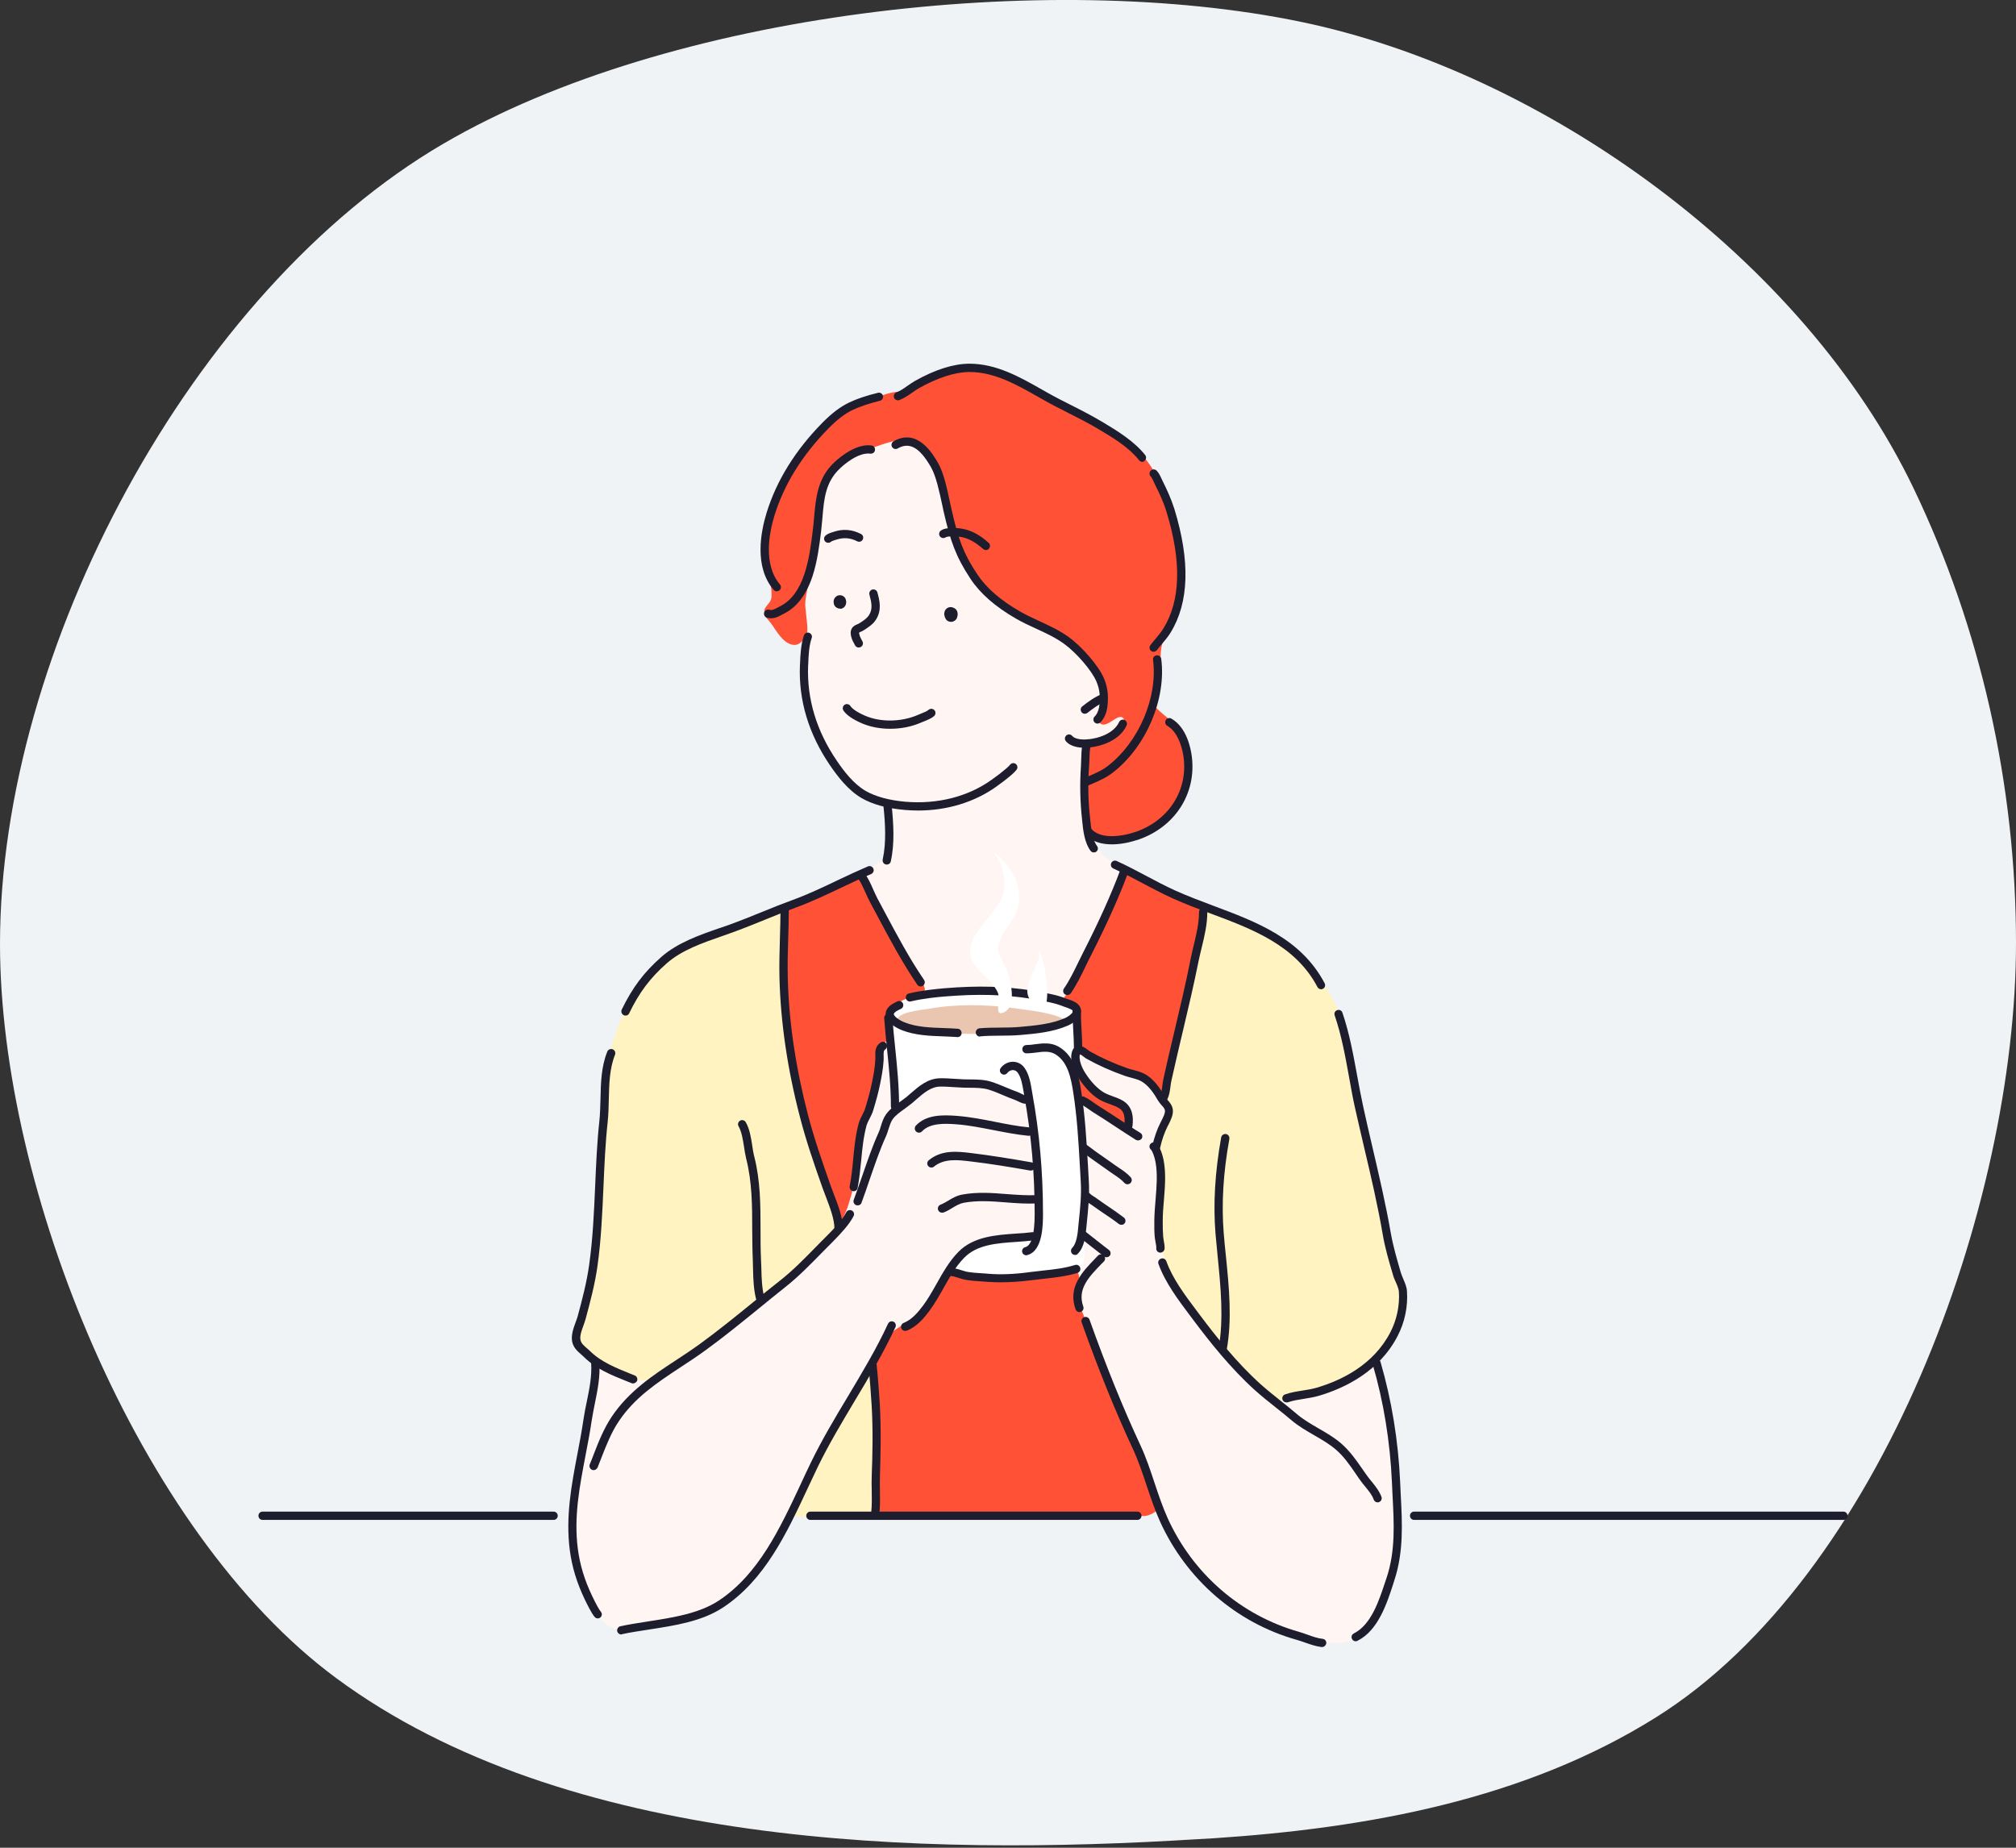<svg width="576" height="528" viewBox="0 0 576 528" fill="none" xmlns="http://www.w3.org/2000/svg">
<rect x="0" y="0" width="576" height="528" fill="#333333" stroke="none"/>
<g clip-path="url(#clip0)">
<path d="M342.241 525.552C263.222 530.468 161.668 528.027 96.011 479.493C39.328 437.624 0 339.436 0 269.721C0 185.851 54.736 83.109 126.662 41.076C191.263 3.298 299.515 -8.678 371.506 6.202C441.156 20.587 515.292 73.97 546.735 139.528C565.904 179.483 576 224.388 576 269.457C576 344.55 537.53 450.294 473.291 490.645C435.646 514.301 390.577 522.385 346.893 525.288C345.343 525.354 343.792 525.453 342.241 525.552Z" fill="#F0F3F5"/>
<path fill-rule="evenodd" clip-rule="evenodd" d="M249.827 126.332C241.545 126.2 237.322 133.03 234.683 139.694C232.901 144.215 232.241 149.757 231.614 154.541C230.261 164.835 229.272 175.096 229.272 185.456C229.239 198.06 230.987 209.311 238.609 219.374C240.588 222.013 245.174 225.675 247.946 227.49C249.134 228.282 251.476 228.48 252.334 229.569C253.324 230.789 253.786 232.802 254.149 234.32C255.006 237.982 255.138 242.172 252.664 245.175C250.585 247.649 246.593 247.88 245.834 251.41C245.009 255.304 246.428 260.121 247.616 263.717C249.695 269.821 252.4 275.858 255.996 281.236C264.047 293.18 278.234 300.867 292.619 300.472C300.439 300.241 307.103 293.642 311.887 288.066C315.022 284.437 317.76 280.61 320.367 276.617C324.425 270.349 328.978 261.638 327.13 253.72C325.843 248.243 317.925 247.649 314.659 243.756C310.106 238.345 310.139 229.371 310.139 222.574C310.139 220.495 310.37 217.262 311.788 215.579C314.164 212.742 318.849 213.072 321.488 210.168C323.93 207.463 324.953 203.372 324.953 199.841C324.986 191.131 320.762 184.005 316.077 176.944C312.976 172.259 310.172 167.112 306.74 162.691C302.847 157.61 298.624 152.793 294.863 147.58C288.561 138.903 282.82 129.136 272.328 125.012C264.707 121.944 257.349 126.464 249.827 126.332Z" fill="#FFF5F3"/>
<path fill-rule="evenodd" clip-rule="evenodd" d="M229.931 182.553C231.185 181.431 230.525 177.868 230.393 176.284C230.228 174.173 229.898 173.117 230.195 171.038C230.921 166.023 232.406 161.173 233 156.092C234.023 147.25 234.188 137.352 241.413 130.885C243.558 128.972 245.999 129.038 248.474 128.213C250.552 127.52 252.598 126.761 254.743 126.2C257.877 125.408 262.298 126.233 264.113 128.774C265.135 130.225 266.059 131.05 267.115 133.195C268.138 135.372 270.348 143.852 271.173 148.471C271.536 150.45 271.998 152.562 272.625 154.475C273.582 157.379 275.1 161.503 277.013 163.945C281.632 169.883 284.239 171.764 290.441 175.888C293.576 178 297.601 179.353 300.999 180.804C305.058 182.553 309.248 186.776 311.953 190.141C314.032 192.748 316.242 197.895 315.583 201.293C315.385 202.349 313.273 205.648 314.263 206.638C315.616 208.024 317.991 205.615 319.344 205.054C319.971 204.791 320.927 204.758 321.092 205.582C321.191 206.11 320.762 207.991 320.4 208.354C319.014 209.74 315.154 211.521 313.636 211.917C312.085 212.313 311.029 212.247 310.568 212.709C309.809 213.468 309.974 217.988 309.974 219.077C309.974 223.729 310.106 226.104 310.106 230.657C310.106 232.637 310.04 236.827 311.458 238.444C313.57 240.852 315.945 240.423 318.816 240.258C326.668 239.764 335.61 234.518 338.645 226.929C340.262 222.904 340.724 214.524 338.183 210.564C336.929 208.618 336.302 207.364 334.488 205.879C333.498 205.054 331.089 203.174 330.265 202.118C328.747 200.171 330.727 199.083 331.32 193.738C331.914 188.36 331.056 186.314 332.607 182.223C333.663 179.419 335.412 177.967 336.302 175.129C339.107 166.287 337.358 153.618 334.653 144.973C334.026 142.994 333.003 141.014 332.046 139.167C330.529 136.263 329.704 134.25 327.658 131.644C322.676 125.243 310.568 119.436 303.672 115.675C296.578 111.815 289.782 107.328 284.074 105.876C279.455 104.688 272.658 104.655 268.105 106.602C264.905 107.955 262.463 110.033 259.23 111.353C256.755 112.343 256.326 111.452 252.004 113.003C247.682 114.553 243.822 115.246 240.456 117.424C226.401 126.629 216.14 148.867 218.714 161.866C219.374 165.132 220.759 167.376 220.396 170.774C220.198 172.589 218.12 173.282 218.384 175.03C218.615 176.482 219.44 177.01 220.264 178.099C221.815 180.177 223.564 183.675 226.401 184.236C228.084 184.566 228.843 183.51 229.931 182.553Z" fill="#FF5136"/>
<path fill-rule="evenodd" clip-rule="evenodd" d="M246.758 250.025C246.296 248.936 239.698 252.334 236.728 253.654C233.429 255.139 230.096 256.392 226.896 258.009C226.401 258.24 224.554 258.636 224.356 259.164C223.498 261.176 223.762 264.113 223.729 266.191C223.663 269.128 223.333 272.064 223.333 275.001C223.333 291.233 227.028 311.095 231.383 325.349C234.056 334.158 235.243 336.632 238.015 343.627C238.642 345.211 239.137 346.959 239.533 348.609C239.632 349.038 239.632 349.896 240.291 349.896C241.941 349.896 244.383 347.124 244.647 345.541C245.24 341.878 244.713 338.282 245.042 334.554C245.405 330.364 246.164 326.635 247.484 322.676C250.057 314.989 250.651 307.136 252.202 299.284C252.466 297.931 253.786 298.822 254.116 297.634C254.842 295.094 253.753 292.355 254.875 289.848C255.864 287.637 259.758 286.185 261.77 284.998C262.562 284.536 263.915 283.909 264.212 282.952C264.377 282.358 263.75 281.17 263.453 280.642C262.331 278.729 261.143 276.881 259.989 275.034C256.986 270.151 253.225 264.575 250.915 259.296C249.563 256.128 247.22 251.113 246.758 250.025Z" fill="#FF5136"/>
<path fill-rule="evenodd" clip-rule="evenodd" d="M321.026 248.507C319.905 248.474 318.75 254.38 317.628 257.217C316.11 261.044 314.032 264.608 312.349 268.369C311.062 271.305 310.172 274.572 308.588 277.376C307.334 279.587 306.047 281.764 304.86 283.975C304.761 284.173 303.639 285.328 303.87 285.592C304.794 286.746 306.212 286.416 307.07 287.967C308.687 290.837 307.862 294.731 308.126 297.799C308.324 300.208 310.172 300.604 311.953 301.692C315.912 304.068 319.74 305.289 323.897 307.037C325.909 307.895 327.823 309.512 329.308 311.095C329.473 311.26 331.551 313.933 331.881 313.669C333.036 312.745 333.465 309.611 333.729 308.357C334.983 302.715 335.907 297.04 336.995 291.365C338.447 283.876 340.658 276.551 342.142 269.062C342.67 266.29 344.254 262.199 343.231 259.395C342.373 257.019 338.15 256.722 336.137 255.831C331.056 253.621 323.567 248.573 321.026 248.507Z" fill="#FF5136"/>
<path fill-rule="evenodd" clip-rule="evenodd" d="M307.466 304.926C306.212 306.674 307.136 305.52 307.532 308.654C307.664 309.677 307.466 310.964 307.829 311.92C309.149 315.187 313.867 317.034 316.506 318.981C317.694 319.839 319.179 320.598 320.466 321.323C320.73 321.455 321.554 322.247 321.95 322.082C322.511 321.851 322.577 320.697 322.643 320.301C323.039 317.628 321.488 316.077 319.311 314.791C317.298 313.603 315.121 313.339 313.174 311.986C311.722 310.996 310.304 308.489 309.281 307.103C308.819 306.41 307.994 304.2 307.466 304.926Z" fill="#FF5136"/>
<path fill-rule="evenodd" clip-rule="evenodd" d="M315.681 357.847C315.78 357.55 309.941 353.525 309.611 353.426C309.281 353.294 306.806 361.707 306.179 362.829C305.849 363.423 299.284 364.611 294.764 364.809C291.992 364.941 289.353 364.908 286.581 365.04C283.81 365.172 281.632 365.37 278.828 364.908C277.178 364.611 273.252 362.697 271.866 363.918C268.039 367.217 266.653 373.024 262.628 375.994C260.318 377.676 256.986 375.763 255.501 378.105C253.588 381.141 250.915 385.001 250.09 388.597C249.497 391.237 249.893 394.107 249.86 396.78C249.794 401.762 249.926 406.546 250.321 411.495C250.882 417.994 249.365 427.991 250.123 430.895C250.42 432.05 251.344 432.445 251.806 432.61C255.072 433.765 261.836 432.973 266.224 432.907C270.579 432.808 285.097 434.425 297.04 433.27C302.385 432.775 308.753 433.435 314.032 432.841C315.846 432.643 317.034 433.105 318.816 432.94C319.806 432.841 321.752 433.072 322.742 433.039C323.402 433.006 325.843 433.138 326.503 433.204C328.483 433.435 331.65 431.291 331.254 430.334C330.298 428.024 328.945 422.712 327.361 419.512C326.008 416.774 325.547 414.365 324.128 411.66C322.181 407.964 321.125 403.543 319.41 399.749C316.968 394.371 314.527 389.455 312.382 383.945C311.623 381.998 311.59 379.689 311.062 377.643C310.238 374.41 308.456 370.484 309.248 367.085C309.677 365.172 315.088 359.728 315.681 357.847Z" fill="#FF5136"/>
<path fill-rule="evenodd" clip-rule="evenodd" d="M223.828 259.593C222.409 258.999 221.419 260.384 220.099 260.813C215.612 262.331 211.95 263.585 207.595 265.465C204.988 266.587 202.481 267.28 199.841 268.336C194.562 270.48 190.867 272.856 186.908 276.914C184.367 279.521 180.276 285.427 178.66 288.627C173.843 298.36 172.919 307.334 172.391 317.991C172.16 322.907 171.236 327.79 171.203 332.706C171.137 338.612 171.038 344.551 170.576 350.457C169.883 359.299 167.706 370.913 167.343 372.694C166.584 376.456 166.023 378.435 165.363 379.326C164.67 380.283 164.01 381.8 164.34 383.219C164.736 384.869 166.716 385.793 167.772 386.914C171.302 390.709 177.472 394.371 182.982 394.767C188.327 395.13 192.715 390.874 196.674 388.036C200.237 385.463 204.625 381.537 208.255 379.062C212.544 376.126 216.404 373.123 220.198 369.626C223.531 366.558 226.302 365.238 229.569 362.103C232.142 359.629 234.617 357.022 237.157 354.515C238.345 353.36 239.895 351.941 240.06 350.16C240.225 348.51 239.038 347.058 238.576 345.508C237.124 340.658 235.474 336.929 233.693 332.244C229.997 322.379 227.226 311.161 225.576 300.67C223.993 290.376 222.607 279.686 223.96 269.26C224.323 267.016 224.685 259.956 223.828 259.593Z" fill="#FFF3C1"/>
<path fill-rule="evenodd" clip-rule="evenodd" d="M226.203 433.105C226.533 432.742 226.995 431.39 227.061 431.192C227.919 428.882 229.041 426.639 230.03 424.395C233.627 416.312 238.51 408.954 242.304 401.003C243.558 398.363 245.01 395.592 246.758 393.249C246.923 393.018 248.177 390.148 248.441 390.346C248.903 390.676 248.738 391.962 248.771 392.391C248.903 394.635 249.761 395.757 249.926 397.967C250.618 406.612 250.091 415.421 250.552 424.065C250.651 426.012 250.354 428.915 250.288 430.895C250.255 431.588 250.618 432.511 249.827 432.709C245.966 433.765 237.85 433.765 231.779 433.336C230.954 433.27 225.675 433.699 226.203 433.105Z" fill="#FFF3C1"/>
<path fill-rule="evenodd" clip-rule="evenodd" d="M344.188 259.692C342.571 260.483 342.571 266.785 342.076 269.92C341.251 275.298 339.8 280.643 338.579 285.954C336.5 295.061 333.828 304.233 332.31 313.339C332.079 314.758 334.026 315.748 333.828 317.397C333.465 320.631 331.023 323.93 330.595 327.229C330.331 329.44 331.155 331.716 331.452 333.861C331.683 335.676 331.584 337.556 331.584 339.404C331.584 344.254 330.694 349.104 331.089 353.987C331.386 357.517 332.673 361.477 334.092 364.71C338.546 374.707 346.86 383.285 353.756 390.874C355.439 392.721 357.352 394.338 359.068 396.186C360.322 397.538 362.763 399.98 364.71 400.376C366.92 400.805 368.141 399.617 370.286 399.155C372.595 398.627 375.565 397.67 377.841 397.076C379.986 396.516 382.064 396.054 384.011 394.998C387.607 393.051 390.808 390.412 393.711 387.97C395.064 386.815 396.878 384.44 397.67 382.856C398.561 381.075 399.749 378.996 400.409 376.192C401.069 373.387 401.168 370.847 400.904 368.801C400.508 365.832 399.782 365.007 398.891 362.136C397.637 358.078 396.219 352.073 395.526 347.85C394.107 339.305 391.863 333.069 390.148 324.524C389.719 322.445 389.158 320.367 388.762 317.727C388.333 315.088 387.508 311.26 386.65 307.4C385.76 303.573 385.265 296.71 382.922 290.244C381.141 285.295 377.808 280.478 374.839 276.188C374.113 275.166 373.948 275.166 372.331 273.384C370.715 271.602 366.821 268.501 363.885 267.148C360.982 265.795 357.88 264.047 355.01 262.793C351.018 261.11 346.134 258.735 344.188 259.692Z" fill="#FFF3C1"/>
<path fill-rule="evenodd" clip-rule="evenodd" d="M170.345 389.851C171.17 388.96 174.107 391.105 175.426 391.732C178.363 393.15 183.972 395.361 187.238 394.206C190.834 392.919 194.101 390.049 197.136 387.871C202.448 384.044 207.859 380.217 212.742 375.829C220.429 368.867 230.789 361.213 236.596 354.548C239.005 351.776 241.314 347.751 242.436 344.155C243.492 340.79 244.548 336.83 244.779 333.333C244.977 330.232 244.911 327.031 245.372 323.963C245.966 320.235 248.078 316.572 249.365 313.042C250.651 309.446 250.519 305.289 251.344 301.527C251.74 299.713 252.334 297.7 254.248 296.941C256.788 295.885 259.791 296.479 262.397 296.809C267.115 297.403 271.338 297.799 275.924 299.053C282.655 300.901 293.015 302.451 297.7 308.225C299.812 310.832 300.801 314.428 301.824 317.595C305.058 327.592 306.575 343.132 299.878 351.809C297.238 355.241 284.569 352.205 277.508 356.429C271.8 359.827 268.006 369.494 264.146 374.443C261.506 377.808 256.689 378.303 253.984 381.702C250.651 385.892 248.936 390.346 246.395 394.932C243.591 400.013 241.083 403.51 238.213 408.558C234.979 414.266 232.142 420.403 229.503 425.88C227.226 430.631 226.302 432.676 223.96 437.427C222.541 440.331 217.922 447.985 215.744 450.394C212.577 453.891 209.377 456.465 205.186 458.807C201.887 460.688 198.885 461.81 195.321 463.063C192.451 464.053 188.096 464.053 185.126 464.746C181.167 465.67 176.977 466.957 173.282 464.185C167.937 460.16 166.65 454.782 165.066 448.612C162.526 438.648 162.988 431.654 164.472 421.723C165.132 417.301 166.881 410.802 167.871 406.414C168.696 402.685 169.388 398.429 169.652 394.602C169.751 393.183 169.355 390.94 170.345 389.851Z" fill="#FFF5F3"/>
<path fill-rule="evenodd" clip-rule="evenodd" d="M310.139 377.709C309.611 374.74 307.631 372.76 307.598 369.626C307.565 368.24 308.192 367.151 308.357 365.865C308.588 364.05 306.905 361.773 306.971 359.926C307.103 356.428 309.05 353.591 309.446 350.094C310.007 344.914 310.304 338.678 309.842 333.498C309.413 328.582 308.984 323.963 308.357 319.047C308.225 318.057 307.433 314.989 308.093 314.164C308.819 313.24 310.403 314.593 310.996 314.989C313.504 316.671 317.232 319.245 318.882 320.07C320.565 320.895 321.818 322.313 322.313 321.29C323.633 318.684 321.818 315.55 319.839 314.989C314.626 313.57 309.974 310.766 307.664 305.915C307.07 304.662 307.136 302.748 306.971 301.362C306.839 300.175 307.928 299.284 309.05 299.614C310.93 300.175 312.778 301.791 314.461 302.814C317.133 304.464 320.499 305.058 323.501 306.146C324.392 306.476 326.635 307.4 327.427 307.862C330.1 309.38 331.617 313.702 333.696 315.88C335.28 317.529 332.97 322.313 331.98 323.864C329.77 327.262 331.188 329.242 331.485 334.587C331.683 337.886 331.155 348.18 331.353 351.479C331.551 354.548 332.013 356.791 332.607 359.86C333.465 364.248 336.434 367.877 338.645 371.572C340.987 375.466 343.561 379.161 346.464 382.691C348.609 385.298 352.139 389.125 354.482 391.468C358.375 395.361 363.159 400.013 365.337 400.145C366.854 400.244 370.451 399.287 373.057 398.528C375.697 397.736 377.544 397.703 380.844 396.318C384.143 394.932 386.518 393.15 389.422 391.402C389.851 391.138 391.929 388.465 392.523 388.795C393.348 389.257 393.579 390.808 393.81 391.6C394.404 393.513 394.932 395.394 395.46 397.34C396.779 402.289 397.043 407.337 398.264 412.286C399.32 416.543 399.023 421.261 399.386 425.616C400.442 438.054 399.518 449.833 393.711 460.721C391.929 464.053 390.28 467.188 386.452 468.705C383.78 469.794 381.042 469.497 378.303 469.299C368.108 468.54 359.926 463.822 351.71 457.949C346.761 454.419 341.218 449.305 337.919 444.356C329.935 432.313 328.384 422.02 322.643 408.921C319.938 402.751 315.55 394.041 313.273 387.673C312.151 384.407 310.765 381.207 310.139 377.709Z" fill="#FFF5F3"/>
<path fill-rule="evenodd" clip-rule="evenodd" d="M256.293 315.781C255.237 315.154 255.831 315.55 255.666 313.537C255.501 311.524 255.369 309.479 255.237 307.466C254.94 303.243 254.182 299.086 253.951 294.863C253.786 291.464 253.258 289.122 256.26 286.845C259.032 284.767 263.057 284.305 266.29 283.711C276.452 281.863 287.703 282.655 297.601 284.437C300.405 284.932 301.362 285.625 304.2 285.954C305.025 286.053 307.103 286.812 307.631 287.67C308.291 288.759 308.72 290.079 308.621 291.266C308.489 293.015 308.357 294.83 308.357 296.578C308.357 297.271 308.654 298.723 308.357 299.317C307.697 300.67 307.334 301.527 307.169 303.177C306.905 305.751 307.994 308.027 308.357 310.535C308.918 314.494 308.687 318.552 309.05 322.544C309.347 325.943 309.842 328.417 309.941 331.353C310.04 334.29 310.534 338.711 310.37 342.472C310.205 346.234 309.941 350.655 309.545 353.591C309.215 355.835 310.666 359.497 309.083 361.411C307.367 363.456 301.461 363.918 299.086 364.281C292.454 365.304 287.505 365.205 280.906 365.205C278.828 365.205 272.13 364.545 271.635 362.928C271.14 361.345 274.407 358.705 275.759 357.616C279.521 354.614 284.998 354.152 288.66 353.69C291.893 353.261 294.599 354.581 295.885 352.568C297.601 349.929 297.337 340.427 296.776 335.643C296.182 330.43 296.413 325.976 295.292 320.862C294.83 318.816 294.797 316.407 293.576 314.593C292.19 312.514 289.716 312.184 287.505 311.524C282.787 310.073 283.15 309.842 278.267 309.38C276.122 309.182 269.458 308.588 267.28 308.951C264.245 309.446 261.869 311.854 259.659 313.834C258.867 314.494 257.118 316.275 256.293 315.781Z" fill="white"/>
<path fill-rule="evenodd" clip-rule="evenodd" d="M256.26 291.629C256.491 289.122 263.156 288.66 265.135 288.297C272.988 286.878 281.599 286.977 289.518 288.066C293.543 288.627 297.535 289.023 301.428 290.178C301.725 290.277 305.157 291.398 304.53 292.19C304.101 292.718 301.857 293.444 301.164 293.576C298.822 293.972 297.238 294.203 294.929 294.698C291.926 295.358 288.726 294.962 285.657 295.16C278.861 295.622 272.493 295.457 265.696 294.995C263.189 294.83 256.062 293.807 256.26 291.629Z" fill="#EAC6B0"/>
<path d="M262.298 231.614C261.077 231.614 259.824 231.548 258.57 231.449C253.489 231.02 249.299 229.866 246.164 228.051C242.304 225.807 239.335 221.881 237.157 218.714C231.053 209.773 228.15 200.138 228.546 190.174L228.579 189.745C228.678 187.04 228.81 184.203 229.701 181.563C229.899 180.936 230.591 180.606 231.185 180.837C231.812 181.035 232.142 181.728 231.911 182.322C231.119 184.631 231.02 187.271 230.921 189.811L230.888 190.24C230.525 199.71 233.264 208.849 239.071 217.361C241.083 220.33 243.855 223.993 247.319 226.005C250.124 227.622 254.083 228.711 258.735 229.107C267.874 229.866 276.617 227.655 283.348 222.805C285.031 221.617 286.185 220.726 287.373 219.704C287.703 219.44 288.132 219.077 288.627 218.483C289.056 217.988 289.782 217.922 290.277 218.351C290.771 218.78 290.837 219.506 290.409 220C289.782 220.759 289.221 221.221 288.891 221.518C287.34 222.838 285.921 223.894 284.701 224.752C278.498 229.206 270.645 231.614 262.298 231.614Z" fill="#1D1D2E"/>
<path d="M239.962 173.909C239.203 173.909 238.51 173.414 238.279 172.688C238.246 172.523 238.18 172.259 238.18 172.061C238.18 171.896 238.18 171.665 238.213 171.533C238.411 170.609 239.335 169.916 240.291 170.114C241.017 170.246 241.545 170.774 241.677 171.434C241.776 171.698 241.809 172.028 241.743 172.358L241.71 172.556C241.545 173.348 240.852 173.942 240.06 173.975C239.994 173.909 239.962 173.909 239.962 173.909Z" fill="#1D1D2E"/>
<path d="M245.339 185.027C244.911 185.027 244.482 184.796 244.284 184.368C244.185 184.203 244.119 184.038 244.02 183.873C243.789 183.444 243.492 182.916 243.327 182.355C243.129 181.728 242.766 180.441 243.459 179.452C243.888 178.825 244.548 178.561 245.01 178.363C245.174 178.297 245.339 178.231 245.471 178.132L245.801 177.934C246.758 177.307 247.748 176.647 248.276 175.789C249.398 174.041 249.035 172.226 248.408 169.916C248.243 169.29 248.606 168.63 249.233 168.465C249.86 168.3 250.519 168.663 250.684 169.29C251.278 171.5 252.037 174.272 250.288 177.043C249.497 178.33 248.21 179.155 247.121 179.88L246.824 180.078C246.56 180.243 246.296 180.375 245.999 180.507C245.801 180.573 245.504 180.705 245.438 180.804C245.438 180.804 245.438 181.035 245.636 181.662C245.735 182.025 245.933 182.355 246.131 182.751C246.23 182.949 246.329 183.147 246.428 183.312C246.725 183.906 246.494 184.599 245.9 184.895C245.702 184.994 245.504 185.027 245.339 185.027Z" fill="#1D1D2E"/>
<path d="M271.767 177.703C271.734 177.703 271.734 177.703 271.767 177.703C271.173 177.703 270.612 177.472 270.283 176.977C270.151 176.779 269.986 176.449 269.92 176.218L269.821 175.822C269.755 175.591 269.755 175.327 269.821 175.096L269.854 174.898C270.052 173.942 271.008 173.315 271.965 173.513C272.097 173.546 272.229 173.579 272.328 173.645C272.889 173.81 273.318 174.206 273.516 174.799C273.549 174.931 273.615 175.195 273.615 175.327V175.558C273.615 175.69 273.615 175.822 273.582 175.954C273.516 176.218 273.384 176.746 273.219 176.944C272.889 177.373 272.328 177.703 271.767 177.703Z" fill="#1D1D2E"/>
<path d="M236.629 155.102C236.332 155.102 236.068 155.003 235.837 154.805C235.375 154.376 235.309 153.684 235.738 153.189C236.299 152.562 237.223 152.265 237.916 152.067L238.18 151.968C240.852 151.077 243.492 151.275 245.999 152.595C246.593 152.892 246.791 153.618 246.494 154.179C246.197 154.772 245.471 154.97 244.911 154.673C242.964 153.684 241.017 153.519 238.939 154.212L238.609 154.311C238.345 154.409 237.685 154.607 237.52 154.739C237.289 154.97 236.959 155.102 236.629 155.102Z" fill="#1D1D2E"/>
<path d="M281.698 157.181C281.434 157.181 281.137 157.082 280.906 156.884C278.069 154.376 275.693 153.321 272.757 153.255C272.229 153.255 270.678 153.222 270.184 153.552C269.656 153.915 268.93 153.783 268.534 153.255C268.171 152.727 268.303 151.968 268.831 151.605C269.854 150.879 271.404 150.879 272.79 150.879C277.211 150.978 280.148 153.057 282.457 155.102C282.952 155.531 282.985 156.29 282.556 156.785C282.358 157.049 282.028 157.181 281.698 157.181Z" fill="#1D1D2E"/>
<path d="M254.314 208.255C251.476 208.255 248.672 207.727 246.263 206.704C243.624 205.549 241.842 204.329 240.984 203.042C240.621 202.481 240.786 201.755 241.314 201.392C241.875 201.029 242.601 201.194 242.964 201.722C243.294 202.25 244.284 203.273 247.187 204.527C251.641 206.44 257.58 206.341 262.331 204.263C262.595 204.164 262.892 204.032 263.189 203.9C263.948 203.603 264.872 203.24 265.3 202.844C265.795 202.415 266.521 202.448 266.983 202.943C267.412 203.438 267.379 204.164 266.884 204.626C266.125 205.285 265.037 205.714 264.08 206.11C263.816 206.209 263.552 206.308 263.321 206.407C260.549 207.661 257.415 208.255 254.314 208.255Z" fill="#1D1D2E"/>
<path d="M220.297 176.68C219.934 176.68 219.572 176.647 219.176 176.548C218.549 176.383 218.153 175.723 218.318 175.096C218.483 174.47 219.11 174.074 219.769 174.239C220.594 174.437 221.188 174.173 222.244 173.579C222.475 173.447 222.706 173.348 222.937 173.216C226.005 171.665 228.348 168.564 229.866 163.912C231.185 159.886 231.746 155.564 232.241 151.407C232.406 150.186 232.505 148.966 232.604 147.778C233.099 142.268 233.594 136.593 238.378 132.106C240.126 130.489 244.647 126.728 248.969 127.289C249.629 127.355 250.09 127.949 249.992 128.609C249.926 129.268 249.332 129.697 248.672 129.631C245.24 129.202 241.149 132.733 239.995 133.855C235.87 137.715 235.441 142.466 234.979 147.976C234.881 149.197 234.749 150.45 234.617 151.704C234.089 155.993 233.528 160.414 232.142 164.67C230.393 169.916 227.688 173.513 224.026 175.327C223.795 175.426 223.597 175.558 223.399 175.657C222.508 176.152 221.518 176.68 220.297 176.68Z" fill="#1D1D2E"/>
<path d="M313.57 206.77C313.24 206.77 312.943 206.638 312.712 206.407C312.283 205.945 312.283 205.186 312.778 204.725C313.669 203.9 314.065 202.283 314.164 201.161C314.329 198.786 314.23 197.037 313.24 194.695C311.953 191.659 307.565 186.512 303.969 183.939C301.494 182.157 298.855 180.936 296.05 179.649C294.137 178.792 292.19 177.868 290.277 176.779C284.338 173.348 280.082 169.619 277.277 165.396C273.054 158.996 271.569 154.607 269.689 146.524C269.524 145.798 269.359 144.973 269.161 144.083C268.435 140.684 267.445 136.032 266.026 133.558C262.793 127.883 259.857 126.2 256.491 128.147C255.93 128.477 255.205 128.279 254.875 127.718C254.545 127.157 254.743 126.431 255.303 126.101C262.199 122.142 266.62 129.862 268.072 132.403C269.656 135.174 270.645 139.859 271.437 143.621C271.635 144.478 271.8 145.303 271.965 145.996C273.846 154.146 275.232 158.105 279.224 164.11C281.83 168.036 285.822 171.5 291.431 174.733C293.246 175.789 295.16 176.647 297.007 177.505C299.779 178.792 302.682 180.111 305.322 182.025C309.248 184.862 313.933 190.339 315.385 193.771C316.539 196.542 316.671 198.621 316.473 201.293C316.407 202.085 316.11 204.824 314.362 206.44C314.131 206.671 313.867 206.77 313.57 206.77Z" fill="#1D1D2E"/>
<path d="M309.743 213.666C308.654 213.666 305.948 213.501 304.53 211.785C304.101 211.29 304.2 210.531 304.695 210.135C305.19 209.707 305.948 209.806 306.344 210.3C306.938 211.026 308.555 211.356 309.875 211.323C313.57 211.224 318.222 209.641 319.74 206.341C320.004 205.747 320.697 205.483 321.29 205.747C321.884 206.011 322.148 206.704 321.884 207.298C319.971 211.554 314.494 213.567 309.941 213.666C309.875 213.666 309.809 213.666 309.743 213.666Z" fill="#1D1D2E"/>
<path d="M309.941 203.966C309.578 203.966 309.248 203.801 309.017 203.504C308.621 202.976 308.72 202.25 309.215 201.854C310.898 200.534 312.877 199.083 314.692 198.423C315.319 198.192 315.979 198.522 316.209 199.149C316.44 199.775 316.11 200.435 315.484 200.666C313.867 201.227 311.788 202.844 310.667 203.735C310.436 203.867 310.205 203.966 309.941 203.966Z" fill="#1D1D2E"/>
<path d="M221.914 168.96C221.584 168.96 221.254 168.828 221.023 168.531C215.414 161.965 217.361 151.968 219.011 146.59C221.848 137.352 227.226 128.675 234.947 120.822C237.685 118.051 240.126 116.203 242.7 114.982C244.845 113.959 247.484 113.069 250.849 112.244C251.476 112.079 252.136 112.475 252.268 113.102C252.433 113.729 252.037 114.388 251.41 114.52C248.243 115.312 245.702 116.17 243.723 117.094C241.413 118.183 239.17 119.898 236.662 122.472C229.206 130.06 224.026 138.408 221.287 147.283C219.77 152.199 217.988 161.305 222.838 167.013C223.267 167.508 223.201 168.267 222.706 168.696C222.442 168.861 222.178 168.96 221.914 168.96Z" fill="#1D1D2E"/>
<path d="M326.371 131.974C326.009 131.974 325.679 131.809 325.448 131.512C322.544 127.85 318.255 125.243 314.098 122.769C311.194 121.02 308.126 119.469 305.124 117.952C302.781 116.764 300.373 115.543 298.063 114.223L296.611 113.399C290.475 109.934 284.14 106.305 277.046 106.305C277.013 106.305 277.013 106.305 276.98 106.305C272.889 106.305 267.907 107.922 262.562 110.924C261.935 111.287 261.308 111.716 260.648 112.178C259.494 113.003 258.273 113.828 256.953 114.322C256.326 114.553 255.666 114.223 255.435 113.63C255.205 113.036 255.534 112.343 256.128 112.112C257.151 111.749 258.24 110.99 259.263 110.264C259.956 109.802 260.648 109.307 261.374 108.878C267.148 105.612 272.394 103.962 276.914 103.929C276.947 103.929 276.98 103.929 276.98 103.929C284.668 103.929 291.299 107.691 297.7 111.32L299.152 112.145C301.428 113.432 303.804 114.652 306.113 115.807C309.149 117.325 312.25 118.941 315.22 120.723C319.344 123.198 323.996 126.035 327.196 130.027C327.592 130.522 327.526 131.281 326.998 131.677C326.899 131.908 326.635 131.974 326.371 131.974Z" fill="#1D1D2E"/>
<path d="M329.605 186.248C329.374 186.248 329.11 186.182 328.912 186.017C328.384 185.621 328.285 184.895 328.681 184.368C329.176 183.708 329.704 183.081 330.199 182.487C331.023 181.497 331.815 180.573 332.442 179.518C337.325 171.566 337.622 160.348 333.267 146.194C332.409 143.39 331.155 140.75 330.034 138.54C329.935 138.309 329.803 138.078 329.704 137.814C329.44 137.22 329.11 136.527 328.78 136.164C328.318 135.702 328.318 134.943 328.78 134.481C329.242 134.02 330.001 134.02 330.463 134.481C331.122 135.141 331.518 136.032 331.881 136.824C331.98 137.055 332.079 137.253 332.178 137.451C333.333 139.76 334.62 142.532 335.544 145.468C340.097 160.315 339.734 172.16 334.488 180.705C333.762 181.926 332.871 182.949 332.046 183.939C331.551 184.533 331.056 185.093 330.595 185.72C330.298 186.083 329.968 186.248 329.605 186.248Z" fill="#1D1D2E"/>
<path d="M310.304 224.587C309.842 224.587 309.413 224.323 309.215 223.894C308.951 223.3 309.215 222.607 309.809 222.343C310.271 222.145 310.732 221.947 311.161 221.749C313.141 220.891 314.824 220.165 316.473 218.912C325.382 212.049 330.826 199.281 329.44 188.591C329.341 187.931 329.803 187.337 330.463 187.271C331.122 187.172 331.683 187.634 331.782 188.294C333.267 199.775 327.46 213.435 317.925 220.792C316.044 222.244 314.131 223.069 312.085 223.96C311.656 224.158 311.194 224.323 310.732 224.554C310.634 224.554 310.469 224.587 310.304 224.587Z" fill="#1D1D2E"/>
<path d="M253.357 247.055C253.258 247.055 253.192 247.055 253.093 247.022C252.466 246.89 252.07 246.263 252.202 245.603C253.258 240.786 252.928 235.276 252.433 230.525C252.367 229.866 252.829 229.305 253.489 229.239C254.116 229.173 254.71 229.635 254.776 230.294C255.271 235.243 255.666 240.984 254.512 246.131C254.413 246.692 253.918 247.055 253.357 247.055Z" fill="#1D1D2E"/>
<path d="M312.514 243.591C312.151 243.591 311.821 243.426 311.59 243.129C309.875 240.852 309.479 237.355 309.215 234.782L309.182 234.386C308.588 229.107 308.489 224.026 308.852 218.813C308.885 218.186 308.918 217.559 308.918 216.932C308.951 215.612 308.984 214.227 309.248 212.907C309.38 212.28 309.974 211.851 310.634 211.983C311.26 212.115 311.689 212.742 311.557 213.369C311.326 214.491 311.293 215.777 311.26 217.031C311.227 217.691 311.227 218.351 311.161 219.011C310.798 224.059 310.897 229.008 311.491 234.155L311.524 234.551C311.788 236.86 312.118 239.995 313.438 241.743C313.834 242.271 313.735 242.997 313.207 243.393C313.009 243.525 312.778 243.591 312.514 243.591Z" fill="#1D1D2E"/>
<path d="M178.726 290.211C178.561 290.211 178.363 290.178 178.198 290.079C177.604 289.782 177.373 289.089 177.637 288.495C180.705 282.193 183.972 277.838 188.954 273.45C193.606 269.359 199.973 267.148 205.615 265.202C206.44 264.938 207.232 264.641 208.024 264.377C211.323 263.189 214.689 261.836 217.922 260.516C220.726 259.362 223.63 258.207 226.533 257.151C230.855 255.567 235.111 253.555 239.236 251.575C242.073 250.223 245.043 248.837 247.979 247.583C248.573 247.319 249.266 247.616 249.53 248.21C249.794 248.804 249.497 249.497 248.903 249.761C245.999 250.981 243.063 252.367 240.225 253.72C236.068 255.699 231.746 257.745 227.325 259.362C224.488 260.417 221.584 261.572 218.78 262.727C215.513 264.047 212.148 265.432 208.783 266.62C207.991 266.917 207.199 267.181 206.374 267.478C200.666 269.458 194.793 271.503 190.504 275.265C185.786 279.422 182.652 283.579 179.748 289.584C179.583 289.98 179.155 290.211 178.726 290.211Z" fill="#1D1D2E"/>
<path d="M180.837 395.328C180.672 395.328 180.54 395.295 180.408 395.229L179.089 394.701C174.766 392.985 170.279 391.171 166.848 387.772C166.584 387.508 166.32 387.277 166.056 387.046C165.033 386.156 163.846 385.133 163.483 383.417C163.12 381.569 163.813 379.623 164.439 377.907C164.67 377.313 164.868 376.719 165.033 376.192C166.32 371.407 167.64 366.491 168.333 361.41C169.389 353.987 169.718 346.299 170.048 338.876C170.312 332.805 170.576 326.536 171.236 320.433C171.467 318.354 171.5 316.176 171.566 314.065C171.665 309.512 171.764 304.827 173.513 300.505C173.744 299.911 174.436 299.614 175.063 299.845C175.657 300.076 175.954 300.768 175.723 301.395C174.14 305.322 174.041 309.809 173.942 314.131C173.909 316.308 173.843 318.519 173.612 320.697C172.952 326.767 172.688 332.97 172.424 339.008C172.094 346.497 171.764 354.251 170.708 361.773C169.982 366.986 168.63 372.001 167.343 376.818C167.178 377.412 166.947 378.072 166.716 378.732C166.188 380.151 165.594 381.767 165.858 382.922C166.056 383.879 166.815 384.506 167.673 385.265C167.97 385.529 168.3 385.793 168.597 386.09C171.698 389.158 175.954 390.874 180.045 392.523L181.365 393.051C181.959 393.282 182.256 393.975 182.025 394.602C181.761 395.031 181.332 395.328 180.837 395.328Z" fill="#1D1D2E"/>
<path d="M170.807 462.469C170.477 462.469 170.147 462.338 169.916 462.074C168.993 461.018 167.64 458.213 167.079 457.059C164.769 452.209 163.417 447.721 162.79 442.904C161.569 433.402 163.285 424.329 164.967 415.52C165.594 412.286 166.221 408.921 166.716 405.556C166.98 403.807 167.31 402.091 167.673 400.442C168.432 396.681 169.158 393.15 168.894 389.389C168.861 388.729 169.322 388.168 169.982 388.135C170.609 388.102 171.203 388.564 171.236 389.224C171.533 393.315 170.741 397.175 169.982 400.937C169.652 402.553 169.322 404.269 169.059 405.919C168.564 409.317 167.904 412.715 167.277 415.982C165.561 424.989 163.912 433.501 165.099 442.607C165.693 447.161 166.98 451.45 169.19 456.069C170.213 458.213 171.17 459.995 171.665 460.556C172.094 461.051 172.028 461.777 171.533 462.206C171.335 462.371 171.071 462.469 170.807 462.469Z" fill="#1D1D2E"/>
<path d="M169.586 420.106C169.454 420.106 169.289 420.073 169.158 420.007C168.564 419.776 168.267 419.083 168.498 418.456C168.894 417.532 169.256 416.576 169.619 415.619C171.038 411.956 172.523 408.195 174.799 404.797C179.649 397.571 186.512 393.018 193.177 388.663C195.486 387.145 197.829 385.595 200.105 383.945C205.351 380.118 210.498 375.928 215.447 371.902C217.922 369.89 220.363 367.877 222.871 365.931C226.599 362.994 229.767 359.728 233.165 356.264C234.254 355.175 235.309 354.053 236.431 352.964C238.18 351.216 240.654 348.642 241.776 346.431C242.073 345.838 242.766 345.64 243.36 345.904C243.954 346.201 244.185 346.893 243.888 347.487C242.634 349.962 240.126 352.601 238.114 354.647C237.025 355.736 235.936 356.824 234.881 357.913C231.581 361.279 228.216 364.743 224.389 367.778C221.914 369.758 219.44 371.737 216.998 373.75C212.016 377.808 206.869 381.998 201.557 385.859C199.248 387.541 196.839 389.125 194.529 390.643C187.766 395.097 181.398 399.287 176.812 406.117C174.667 409.317 173.315 412.781 171.863 416.477C171.5 417.433 171.137 418.39 170.741 419.347C170.477 419.842 170.048 420.106 169.586 420.106Z" fill="#1D1D2E"/>
<path d="M177.505 467.056C176.977 467.056 176.482 466.693 176.35 466.132C176.218 465.505 176.614 464.878 177.241 464.713C179.682 464.185 182.256 463.789 184.994 463.36C192.253 462.239 199.743 461.084 205.351 457.389C216.734 449.866 222.838 436.768 228.777 424.098C229.734 422.02 230.69 419.974 231.647 417.994C234.815 411.462 238.609 405.094 242.304 398.957C246.296 392.259 250.453 385.364 253.72 378.27C253.984 377.676 254.677 377.412 255.271 377.676C255.864 377.94 256.128 378.666 255.831 379.26C252.499 386.453 248.342 393.447 244.284 400.178C240.654 406.282 236.86 412.583 233.726 419.017C232.769 420.997 231.812 423.042 230.855 425.088C224.818 438.054 218.549 451.45 206.605 459.335C200.567 463.327 192.814 464.515 185.291 465.67C182.586 466.099 180.045 466.462 177.67 466.99C177.67 467.056 177.571 467.056 177.505 467.056Z" fill="#1D1D2E"/>
<path d="M258.603 380.316C258.141 380.316 257.679 380.019 257.514 379.557C257.283 378.963 257.58 378.27 258.174 378.039C260.582 377.082 262.298 374.971 263.75 373.057C265.169 371.144 266.356 369.032 267.61 366.821C269.392 363.654 271.239 360.355 273.846 357.715C278.168 353.327 284.602 352.898 290.31 352.502C291.926 352.403 293.444 352.304 294.896 352.106C295.523 352.04 296.116 352.469 296.215 353.129C296.314 353.756 295.852 354.35 295.193 354.449C293.675 354.647 292.124 354.746 290.442 354.878C284.899 355.241 279.158 355.637 275.496 359.398C273.12 361.806 271.338 364.941 269.623 368.009C268.369 370.22 267.115 372.463 265.597 374.509C263.981 376.686 262.001 379.095 258.999 380.283C258.9 380.283 258.735 380.316 258.603 380.316Z" fill="#1D1D2E"/>
<path d="M269.128 346.53C268.666 346.53 268.204 346.234 268.039 345.772C267.808 345.178 268.105 344.485 268.699 344.254C269.524 343.924 270.25 343.495 270.975 343.066C272.13 342.373 273.318 341.647 274.968 341.35C279.29 340.559 283.546 340.889 287.67 341.219C290.442 341.416 293.312 341.647 296.116 341.515C296.776 341.449 297.304 341.977 297.337 342.637C297.37 343.297 296.875 343.825 296.215 343.891C293.279 344.023 290.31 343.825 287.472 343.594C283.315 343.264 279.389 342.967 275.397 343.693C274.176 343.924 273.252 344.485 272.196 345.112C271.404 345.607 270.579 346.102 269.557 346.497C269.425 346.497 269.293 346.53 269.128 346.53Z" fill="#1D1D2E"/>
<path d="M294.533 334.488C294.467 334.488 294.401 334.488 294.335 334.488C289.023 333.564 283.018 332.541 277.013 331.848C273.615 331.452 269.755 330.991 266.851 333.366C266.356 333.795 265.597 333.696 265.202 333.201C264.773 332.706 264.872 331.947 265.366 331.551C269.062 328.483 273.615 329.044 277.31 329.473C283.348 330.199 289.419 331.221 294.731 332.145C295.358 332.244 295.786 332.871 295.687 333.498C295.622 334.092 295.094 334.488 294.533 334.488Z" fill="#1D1D2E"/>
<path d="M293.906 324.557C293.873 324.557 293.84 324.557 293.807 324.557C290.442 324.227 287.109 323.567 283.876 322.94C280.445 322.28 276.914 321.554 273.417 321.29C269.788 320.994 265.696 320.895 263.42 323.303C262.958 323.765 262.232 323.798 261.737 323.336C261.275 322.874 261.242 322.148 261.671 321.653C264.674 318.453 269.392 318.552 273.549 318.882C277.211 319.179 280.807 319.872 284.272 320.565C287.439 321.191 290.738 321.851 293.972 322.148C294.632 322.214 295.094 322.775 295.028 323.435C295.028 324.095 294.5 324.557 293.906 324.557Z" fill="#1D1D2E"/>
<path d="M245.043 344.452C244.911 344.452 244.779 344.419 244.614 344.386C244.02 344.155 243.69 343.462 243.921 342.868C244.779 340.559 245.603 338.183 246.395 335.907C247.781 331.881 249.2 327.691 251.014 323.666C251.278 323.105 251.476 322.478 251.674 321.818C252.037 320.664 252.4 319.476 253.159 318.42C254.182 316.968 255.732 315.88 257.217 314.791C257.844 314.329 258.471 313.9 258.999 313.471C259.395 313.141 259.791 312.778 260.22 312.415C262.496 310.436 265.07 308.192 268.501 308.126C270.019 308.093 271.503 308.192 272.922 308.291C273.714 308.357 274.506 308.39 275.298 308.423C275.858 308.456 276.485 308.456 277.079 308.456C279.059 308.456 281.335 308.489 283.315 309.149C284.767 309.611 286.152 310.205 287.505 310.766C288.627 311.227 289.716 311.689 290.837 312.085C291.068 312.184 291.398 312.316 291.761 312.514C292.091 312.679 292.784 313.042 293.048 313.042C293.675 312.877 294.269 313.306 294.401 313.933C294.533 314.56 294.104 315.22 293.477 315.352C292.586 315.55 291.629 315.088 290.706 314.626C290.442 314.494 290.244 314.395 290.046 314.329C288.858 313.9 287.703 313.438 286.581 312.943C285.262 312.382 283.909 311.821 282.556 311.392C280.906 310.865 278.927 310.832 277.013 310.832C276.386 310.832 275.759 310.832 275.166 310.799C274.341 310.766 273.549 310.7 272.724 310.667C271.272 310.568 269.887 310.469 268.501 310.502C265.96 310.568 263.816 312.415 261.737 314.23C261.308 314.593 260.879 314.956 260.483 315.319C259.89 315.781 259.23 316.275 258.57 316.77C257.217 317.727 255.831 318.717 255.04 319.839C254.512 320.598 254.215 321.554 253.885 322.577C253.654 323.27 253.456 323.996 253.126 324.722C251.344 328.648 249.959 332.772 248.573 336.764C247.781 339.074 246.989 341.449 246.098 343.825C245.966 344.155 245.504 344.452 245.043 344.452Z" fill="#1D1D2E"/>
<path d="M243.921 340.394C243.855 340.394 243.756 340.394 243.69 340.361C243.063 340.229 242.634 339.602 242.766 338.975C243.261 336.5 243.525 333.861 243.756 331.32C244.086 327.922 244.416 324.392 245.339 321.027C245.603 320.103 245.999 319.311 246.395 318.552C246.725 317.925 247.022 317.298 247.22 316.671C248.111 313.702 248.738 311.425 249.167 309.182C249.563 307.268 249.992 305.025 250.091 302.748C250.124 302.451 250.091 302.154 250.091 301.857C250.058 300.637 249.992 298.954 251.608 297.898C252.136 297.535 252.895 297.667 253.258 298.228C253.621 298.756 253.456 299.515 252.928 299.878C252.499 300.175 252.433 300.571 252.466 301.791C252.466 302.154 252.499 302.55 252.466 302.913C252.334 305.355 251.872 307.664 251.476 309.677C251.014 311.986 250.387 314.329 249.464 317.364C249.2 318.189 248.837 318.915 248.474 319.608C248.111 320.301 247.781 320.961 247.583 321.62C246.725 324.788 246.362 328.186 246.065 331.518C245.801 334.125 245.537 336.797 245.043 339.404C244.977 339.998 244.482 340.394 243.921 340.394Z" fill="#1D1D2E"/>
<path d="M217.328 372.694C216.833 372.694 216.338 372.364 216.206 371.869C215.315 368.867 215.216 365.634 215.15 362.532C215.117 361.674 215.117 360.817 215.084 359.992C214.952 357.088 214.952 354.152 214.919 351.281C214.919 344.617 214.886 337.721 213.204 331.122C212.94 330.034 212.742 328.846 212.577 327.691C212.247 325.613 211.917 323.435 211.026 321.851C210.696 321.29 210.894 320.565 211.455 320.235C212.016 319.905 212.742 320.103 213.072 320.664C214.194 322.61 214.557 325.019 214.919 327.328C215.084 328.483 215.249 329.539 215.513 330.529C217.262 337.391 217.295 344.452 217.295 351.249C217.295 354.086 217.295 356.989 217.427 359.827C217.46 360.685 217.493 361.542 217.526 362.4C217.592 365.37 217.691 368.438 218.483 371.111C218.681 371.737 218.318 372.397 217.691 372.595C217.559 372.694 217.427 372.694 217.328 372.694Z" fill="#1D1D2E"/>
<path d="M239.599 352.271C238.939 352.271 238.411 351.743 238.411 351.084C238.411 348.378 237.124 345.046 236.002 342.076C235.672 341.219 235.375 340.427 235.078 339.635C232.637 332.772 230.327 326.042 228.579 319.278C224.982 305.553 223.036 292.157 222.706 279.488C222.607 275.594 222.739 271.635 222.838 267.808C222.904 265.169 223.003 262.463 223.003 259.791C223.003 259.131 223.531 258.603 224.191 258.603C224.85 258.603 225.378 259.131 225.378 259.791C225.378 262.496 225.279 265.235 225.213 267.907C225.081 271.701 224.982 275.594 225.081 279.455C225.378 291.959 227.358 305.19 230.888 318.717C232.637 325.382 234.947 332.046 237.355 338.876C237.619 339.635 237.916 340.427 238.246 341.252C239.467 344.386 240.819 347.949 240.819 351.117C240.753 351.743 240.225 352.271 239.599 352.271Z" fill="#1D1D2E"/>
<path d="M250.123 433.369C250.09 433.369 250.058 433.369 249.992 433.369C249.332 433.303 248.87 432.742 248.936 432.082C249.134 430.103 249.101 428.024 249.068 425.979C249.035 424.56 249.002 423.075 249.068 421.624C249.299 415.586 249.464 408.492 249.035 401.498C248.837 398.198 248.54 394.239 248.111 389.983C248.045 389.323 248.507 388.762 249.167 388.696C249.827 388.597 250.387 389.092 250.453 389.752C250.882 394.041 251.179 398.033 251.377 401.366C251.773 408.459 251.608 415.619 251.41 421.723C251.377 423.108 251.377 424.56 251.41 425.946C251.443 428.024 251.476 430.202 251.278 432.313C251.212 432.907 250.717 433.369 250.123 433.369Z" fill="#1D1D2E"/>
<path d="M377.478 282.688C377.049 282.688 376.653 282.457 376.423 282.061C370.121 270.085 357.748 265.465 345.805 261.011C342.175 259.659 338.414 258.24 334.917 256.656C332.013 255.337 329.176 253.819 326.404 252.367C323.699 250.915 320.894 249.431 318.09 248.177C317.496 247.913 317.232 247.22 317.496 246.626C317.76 246.032 318.453 245.768 319.047 246.032C321.917 247.319 324.755 248.837 327.493 250.288C330.199 251.74 333.036 253.225 335.874 254.512C339.305 256.062 343.033 257.448 346.596 258.801C358.969 263.42 371.737 268.204 378.468 280.972C378.765 281.566 378.567 282.259 377.973 282.556C377.841 282.655 377.643 282.688 377.478 282.688Z" fill="#1D1D2E"/>
<path d="M367.547 400.739C367.052 400.739 366.59 400.442 366.425 399.947C366.228 399.32 366.557 398.66 367.151 398.462C368.834 397.868 370.583 397.604 372.265 397.34C373.684 397.109 375.004 396.911 376.291 396.516C383.186 394.47 392.424 390.082 397.274 380.646C399.089 377.115 399.947 373.024 399.683 369.065C399.617 368.273 399.188 367.25 398.759 366.294C398.462 365.634 398.165 364.974 398 364.314L397.934 364.083C396.845 360.421 395.724 356.626 395.064 352.733C393.645 344.452 391.698 336.105 389.785 328.021C388.894 324.194 388.003 320.4 387.145 316.572C386.486 313.636 385.958 310.601 385.43 307.697C384.374 301.824 383.252 295.754 381.339 290.145C381.108 289.518 381.438 288.858 382.064 288.66C382.691 288.429 383.351 288.759 383.549 289.386C385.529 295.16 386.65 301.329 387.739 307.268C388.267 310.172 388.828 313.174 389.455 316.077C390.28 319.905 391.171 323.699 392.061 327.526C393.942 335.61 395.922 343.99 397.373 352.37C398.033 356.099 399.122 359.827 400.178 363.456L400.244 363.687C400.409 364.182 400.64 364.776 400.904 365.403C401.399 366.557 401.926 367.745 401.992 368.966C402.289 373.387 401.366 377.808 399.32 381.767C394.074 391.929 384.242 396.648 376.917 398.825C375.499 399.254 374.014 399.485 372.595 399.716C370.946 399.98 369.362 400.211 367.877 400.739C367.811 400.739 367.679 400.739 367.547 400.739Z" fill="#1D1D2E"/>
<path d="M349.335 386.651C349.269 386.651 349.203 386.651 349.137 386.618C348.51 386.519 348.081 385.892 348.18 385.232C349.665 376.884 348.774 367.877 347.916 359.167C347.685 356.956 347.487 354.746 347.289 352.568C346.596 344.056 347.124 335.049 348.906 325.019C349.038 324.392 349.632 323.963 350.292 324.062C350.919 324.161 351.347 324.788 351.248 325.448C349.467 335.247 348.972 344.056 349.632 352.37C349.797 354.515 350.028 356.725 350.259 358.936C351.15 367.811 352.073 376.983 350.49 385.661C350.391 386.255 349.896 386.651 349.335 386.651Z" fill="#1D1D2E"/>
<path d="M387.343 469.002C386.914 469.002 386.486 468.771 386.288 468.342C385.991 467.748 386.222 467.056 386.815 466.759C391.797 464.251 394.008 457.388 395.823 451.879L396.186 450.823C398.726 443.135 398.297 435.448 397.868 427.298C397.802 426.111 397.736 424.89 397.703 423.702C397.175 411.956 395.328 400.574 392.193 389.851C391.995 389.224 392.358 388.564 392.985 388.399C393.612 388.201 394.272 388.564 394.437 389.191C397.604 400.079 399.518 411.66 400.046 423.603C400.112 424.791 400.178 425.979 400.211 427.166C400.64 435.184 401.069 443.432 398.396 451.549L398.066 452.604C396.252 458.213 393.744 465.901 387.904 468.837C387.706 468.969 387.508 469.002 387.343 469.002Z" fill="#1D1D2E"/>
<path d="M377.709 470.652C377.676 470.652 377.61 470.652 377.577 470.652C375.961 470.454 374.344 469.893 372.76 469.332C371.968 469.068 371.177 468.771 370.418 468.573C353.195 463.69 339.008 451.384 331.452 434.821C329.935 431.456 328.747 427.892 327.592 424.461C326.437 420.964 325.217 417.334 323.666 414.002C318.651 403.246 313.867 391.435 309.05 377.907C308.819 377.28 309.149 376.621 309.776 376.39C310.403 376.159 311.062 376.489 311.293 377.115C316.11 390.577 320.862 402.322 325.844 413.012C327.46 416.477 328.681 420.172 329.869 423.735C330.991 427.134 332.178 430.631 333.63 433.864C340.889 449.8 354.548 461.612 371.111 466.297C371.902 466.528 372.76 466.825 373.585 467.122C375.037 467.649 376.554 468.177 377.907 468.309C378.567 468.375 379.029 468.969 378.93 469.629C378.798 470.223 378.303 470.652 377.709 470.652Z" fill="#1D1D2E"/>
<path d="M393.612 429.311C393.117 429.311 392.688 429.014 392.49 428.519C392.028 427.199 391.072 426.045 390.049 424.791C389.587 424.23 389.125 423.669 388.729 423.108C388.234 422.448 387.772 421.756 387.31 421.063C385.595 418.588 384.011 416.279 381.833 414.365C379.953 412.715 377.808 411.462 375.499 410.142C373.288 408.855 370.979 407.535 368.966 405.82C367.514 404.599 366.03 403.378 364.512 402.19C362.565 400.64 360.52 399.023 358.639 397.34C351.545 390.94 345.541 383.318 341.087 377.379L339.998 375.928C336.698 371.539 332.937 366.557 330.991 361.18C330.76 360.553 331.09 359.893 331.716 359.662C332.31 359.431 333.003 359.761 333.234 360.388C335.049 365.436 338.513 370.022 341.878 374.509L342.967 375.961C347.355 381.8 353.261 389.323 360.19 395.559C362.037 397.208 364.017 398.792 365.964 400.343C367.448 401.531 368.999 402.751 370.484 404.038C372.331 405.622 374.443 406.842 376.653 408.129C378.93 409.449 381.306 410.802 383.351 412.616C385.727 414.728 387.508 417.268 389.224 419.743C389.686 420.403 390.148 421.096 390.643 421.756C391.006 422.283 391.435 422.811 391.863 423.306C392.952 424.659 394.074 426.045 394.701 427.727C394.932 428.354 394.602 429.014 393.975 429.245C393.876 429.311 393.744 429.311 393.612 429.311Z" fill="#1D1D2E"/>
<path d="M308.423 374.938C307.928 374.938 307.499 374.641 307.301 374.146C305.025 367.778 309.248 363.423 312.943 359.596L313.702 358.804C314.164 358.342 314.89 358.309 315.385 358.771C315.847 359.233 315.879 359.959 315.418 360.454L314.626 361.246C311.095 364.908 307.73 368.372 309.512 373.354C309.743 373.981 309.413 374.641 308.786 374.872C308.687 374.905 308.555 374.938 308.423 374.938Z" fill="#1D1D2E"/>
<path d="M316.143 359.266C315.879 359.266 315.649 359.2 315.418 359.035C314.263 358.144 313.108 357.253 311.953 356.329C310.831 355.439 309.71 354.548 308.588 353.69C308.06 353.294 307.961 352.568 308.357 352.04C308.753 351.512 309.479 351.413 310.007 351.842C311.128 352.7 312.283 353.624 313.405 354.515C314.56 355.406 315.681 356.329 316.836 357.187C317.364 357.583 317.463 358.342 317.067 358.837C316.836 359.101 316.506 359.266 316.143 359.266Z" fill="#1D1D2E"/>
<path d="M320.4 349.995C320.136 349.995 319.905 349.929 319.674 349.764C318.321 348.708 316.836 347.718 315.418 346.761C314.329 346.003 313.207 345.277 312.151 344.485C311.953 344.32 311.689 344.188 311.458 344.023C310.864 343.66 310.172 343.231 309.677 342.67C309.248 342.175 309.281 341.449 309.776 340.988C310.271 340.559 310.996 340.592 311.425 341.087C311.689 341.383 312.184 341.713 312.679 342.01C312.976 342.208 313.273 342.373 313.504 342.571C314.56 343.33 315.649 344.089 316.737 344.815C318.189 345.805 319.674 346.827 321.092 347.916C321.62 348.312 321.719 349.071 321.323 349.566C321.092 349.863 320.763 349.995 320.4 349.995Z" fill="#1D1D2E"/>
<path d="M322.148 338.414C321.818 338.414 321.488 338.282 321.257 338.018C320.466 337.127 319.377 336.368 318.321 335.676C317.991 335.445 317.661 335.247 317.364 335.016L315.22 333.498C313.108 332.013 310.93 330.496 308.918 328.945C308.39 328.549 308.291 327.79 308.72 327.295C309.116 326.767 309.842 326.668 310.37 327.064C312.349 328.582 314.494 330.1 316.605 331.551L318.75 333.069C319.047 333.267 319.344 333.498 319.674 333.696C320.861 334.488 322.082 335.313 323.072 336.434C323.501 336.929 323.435 337.655 322.973 338.084C322.709 338.315 322.445 338.414 322.148 338.414Z" fill="#1D1D2E"/>
<path d="M325.151 325.877C324.953 325.877 324.722 325.811 324.524 325.712C322.511 324.458 320.532 323.138 318.552 321.851C316.572 320.532 314.593 319.245 312.58 317.991C312.085 317.694 311.623 317.364 311.161 317.034C310.337 316.473 309.578 315.913 308.786 315.55C308.192 315.286 307.928 314.593 308.192 313.999C308.456 313.405 309.149 313.141 309.743 313.405C310.765 313.867 311.689 314.494 312.547 315.121C312.976 315.418 313.405 315.715 313.834 316.011C315.846 317.265 317.859 318.585 319.872 319.905C321.851 321.191 323.798 322.511 325.81 323.732C326.371 324.062 326.536 324.788 326.206 325.349C325.942 325.679 325.547 325.877 325.151 325.877Z" fill="#1D1D2E"/>
<path d="M331.518 357.946C331.485 357.946 331.452 357.946 331.419 357.946C330.76 357.88 330.298 357.319 330.364 356.659C330.397 356.198 330.298 355.637 330.166 355.01C330.067 354.548 330.001 354.086 329.935 353.624C329.803 352.139 329.77 350.523 329.803 348.774C329.836 346.761 330.001 344.716 330.166 342.769C330.463 339.074 330.76 335.577 330.166 332.145C329.902 330.628 329.275 328.912 328.813 328.483C328.318 328.054 328.285 327.295 328.747 326.833C329.176 326.338 329.935 326.305 330.397 326.767C331.815 328.054 332.442 331.386 332.508 331.782C333.168 335.478 332.838 339.305 332.541 343C332.376 344.914 332.211 346.926 332.211 348.84C332.178 350.49 332.244 352.04 332.343 353.459C332.376 353.822 332.442 354.185 332.508 354.581C332.64 355.274 332.805 356.099 332.739 356.89C332.64 357.484 332.112 357.946 331.518 357.946Z" fill="#1D1D2E"/>
<path d="M330.397 328.912C330.298 328.912 330.232 328.912 330.133 328.879C329.506 328.747 329.11 328.12 329.242 327.46C329.77 325.019 330.595 322.676 331.617 320.697L331.815 320.301C332.277 319.41 332.97 318.09 332.838 317.298C332.772 316.803 332.376 316.341 331.881 315.814C331.551 315.418 331.188 315.022 330.892 314.527C329.704 312.448 328.021 309.941 325.844 308.852C325.052 308.456 324.128 308.225 323.204 307.961C322.577 307.796 321.917 307.631 321.29 307.4C317.199 305.948 313.768 304.398 310.403 302.517C310.205 302.418 309.941 302.22 309.644 301.989C309.413 301.791 308.918 301.428 308.555 301.263C308.159 302.682 308.984 304.926 310.073 306.608C311.722 309.215 313.735 311.26 315.517 312.25C316.341 312.712 317.232 313.009 318.09 313.339C320.499 314.197 323.204 315.187 323.633 319.212C323.699 319.971 323.699 321.488 323.435 322.445C323.27 323.072 322.61 323.435 321.983 323.27C321.356 323.105 320.993 322.445 321.158 321.818C321.29 321.323 321.356 320.169 321.29 319.476C321.026 317.034 319.806 316.506 317.298 315.583C316.407 315.253 315.385 314.89 314.395 314.362C311.458 312.778 309.182 309.644 308.06 307.895C307.367 306.806 305.19 303.012 306.443 300.109C306.806 299.317 307.367 299.02 307.796 298.921C308.984 298.591 310.172 299.515 311.029 300.175C311.227 300.307 311.392 300.439 311.524 300.505C314.758 302.319 318.09 303.837 322.016 305.223C322.577 305.421 323.171 305.586 323.732 305.718C324.755 305.981 325.811 306.278 326.833 306.773C329.572 308.126 331.485 311.029 332.838 313.372C333.003 313.669 333.267 313.966 333.564 314.296C334.158 314.956 334.884 315.814 335.082 316.968C335.313 318.519 334.455 320.169 333.828 321.422L333.63 321.785C332.706 323.6 331.947 325.811 331.452 328.021C331.419 328.516 330.925 328.912 330.397 328.912Z" fill="#1D1D2E"/>
<path d="M332.508 314.758C332.343 314.758 332.145 314.725 331.98 314.626C331.386 314.329 331.155 313.636 331.452 313.042C331.848 312.25 331.98 311.227 332.112 310.139C332.178 309.512 332.277 308.885 332.409 308.291C333.201 304.728 333.993 301.197 334.851 297.634L335.676 294.17C337.226 287.604 338.843 280.84 340.163 274.11C340.427 272.79 340.724 271.47 341.054 270.151C341.845 266.884 342.571 263.816 342.571 260.615C342.571 259.956 343.099 259.428 343.759 259.428C344.419 259.428 344.947 259.956 344.947 260.615C344.947 264.08 344.155 267.445 343.363 270.678C343.066 271.965 342.736 273.252 342.472 274.539C341.12 281.302 339.503 288.132 337.952 294.698L337.127 298.162C336.302 301.725 335.478 305.256 334.686 308.819C334.554 309.347 334.488 309.908 334.422 310.469C334.257 311.689 334.092 312.943 333.531 314.131C333.366 314.494 332.937 314.758 332.508 314.758Z" fill="#1D1D2E"/>
<path d="M317.694 241.281C314.725 241.281 311.953 240.522 310.139 238.477C309.71 237.982 309.743 237.256 310.238 236.827C310.732 236.398 311.458 236.431 311.887 236.926C314.461 239.83 320.334 239.137 324.557 237.685C333.894 234.419 339.371 225.939 338.183 216.536C337.985 214.92 337.028 209.443 333.498 207.397C332.937 207.067 332.739 206.341 333.069 205.78C333.399 205.219 334.125 205.021 334.686 205.351C339.041 207.859 340.229 213.798 340.526 216.239C341.845 226.764 335.742 236.266 325.349 239.896C322.973 240.687 320.235 241.281 317.694 241.281Z" fill="#1D1D2E"/>
<path d="M263.057 281.896C262.694 281.896 262.298 281.731 262.067 281.368C257.778 275.034 254.149 268.27 250.684 261.737C249.992 260.45 249.299 259.131 248.606 257.844C248.144 256.986 247.715 256.062 247.319 255.139C246.659 253.687 245.999 252.169 245.141 250.981C244.746 250.453 244.878 249.728 245.405 249.332C245.933 248.936 246.659 249.068 247.055 249.596C248.078 250.981 248.804 252.598 249.497 254.182C249.893 255.073 250.288 255.93 250.684 256.722C251.377 258.009 252.07 259.329 252.763 260.615C256.392 267.412 259.791 273.813 264.014 280.016C264.377 280.544 264.245 281.302 263.717 281.665C263.519 281.83 263.288 281.896 263.057 281.896Z" fill="#1D1D2E"/>
<path d="M304.926 284.338C304.695 284.338 304.464 284.272 304.266 284.14C303.738 283.777 303.606 283.051 303.969 282.49C305.553 280.214 306.839 277.541 308.093 274.968C308.588 273.978 309.05 272.988 309.545 272.031C313.966 263.387 317.397 255.765 320.037 248.738C320.268 248.111 320.96 247.814 321.554 248.045C322.148 248.276 322.478 248.969 322.247 249.563C319.575 256.689 316.11 264.377 311.656 273.12C311.161 274.044 310.7 275.034 310.238 275.99C308.951 278.663 307.598 281.401 305.948 283.843C305.685 284.173 305.322 284.338 304.926 284.338Z" fill="#1D1D2E"/>
<path d="M293.213 358.705C292.685 358.705 292.19 358.342 292.058 357.814C291.893 357.187 292.289 356.527 292.916 356.395C294.698 355.934 295.621 352.733 295.621 346.86C295.621 335.148 294.632 324.062 292.619 312.976L292.454 311.953C292.124 310.04 291.761 307.862 290.771 306.509C290.442 306.047 289.914 305.784 289.386 305.784C288.792 305.784 288.198 306.08 287.802 306.608C287.406 307.136 286.68 307.235 286.152 306.839C285.624 306.443 285.525 305.718 285.921 305.19C286.746 304.068 288.066 303.408 289.386 303.408C290.672 303.408 291.86 304.002 292.652 305.058C294.005 306.872 294.434 309.347 294.797 311.524L294.962 312.514C297.007 323.765 297.997 334.983 297.997 346.827C297.997 349.764 297.997 357.517 293.51 358.639C293.411 358.705 293.312 358.705 293.213 358.705Z" fill="#1D1D2E"/>
<path d="M307.169 358.606C306.872 358.606 306.575 358.507 306.344 358.276C305.882 357.814 305.882 357.055 306.344 356.593C307.631 355.307 307.928 352.37 308.093 350.457L308.225 349.071C308.621 345.31 309.017 341.383 308.786 337.688C308.687 336.105 308.588 334.554 308.522 332.97C308.126 325.91 307.73 319.245 306.674 312.382C305.981 307.796 304.992 303.177 301.296 301.131C299.779 300.307 297.997 300.505 296.083 300.768C295.16 300.867 294.236 300.999 293.279 300.999C292.619 300.999 292.091 300.472 292.091 299.812C292.091 299.152 292.619 298.624 293.279 298.624C294.071 298.624 294.896 298.525 295.753 298.393C297.832 298.129 300.208 297.832 302.385 299.053C307.367 301.824 308.357 308.192 308.951 312.019C310.04 319.014 310.403 325.712 310.831 332.838C310.93 334.389 310.996 335.973 311.095 337.523C311.326 341.416 310.93 345.409 310.535 349.269L310.403 350.655C310.172 353.063 309.842 356.363 307.961 358.243C307.796 358.507 307.499 358.606 307.169 358.606Z" fill="#1D1D2E"/>
<path d="M255.732 317.364C255.073 317.364 254.545 316.836 254.545 316.176C254.545 310.667 253.984 305.058 253.423 299.647C253.126 296.809 252.829 293.873 252.631 290.969C252.565 290.31 253.06 289.749 253.72 289.716C254.38 289.683 254.941 290.145 254.974 290.804C255.172 293.675 255.468 296.578 255.765 299.416C256.326 304.893 256.887 310.568 256.887 316.176C256.92 316.836 256.392 317.364 255.732 317.364Z" fill="#1D1D2E"/>
<path d="M308.027 300.9C307.367 300.9 306.839 300.373 306.839 299.713C306.839 297.964 306.74 296.149 306.641 294.401C306.542 292.619 306.443 290.771 306.443 288.924C306.443 288.264 306.971 287.736 307.631 287.736C308.291 287.736 308.819 288.264 308.819 288.924C308.819 290.706 308.918 292.52 309.017 294.269C309.116 296.05 309.215 297.865 309.215 299.68C309.215 300.373 308.687 300.9 308.027 300.9Z" fill="#1D1D2E"/>
<path d="M285.822 366.426C284.536 366.426 283.315 366.36 282.16 366.294C281.566 366.261 280.972 366.195 280.379 366.162C278.762 366.063 277.112 365.964 275.495 365.634C275.034 365.535 274.506 365.37 273.912 365.172C273.054 364.908 271.998 364.545 271.437 364.644C270.777 364.743 270.184 364.281 270.118 363.654C270.019 362.994 270.48 362.4 271.14 362.334C272.229 362.202 273.516 362.598 274.671 362.961C275.166 363.126 275.594 363.258 275.99 363.357C277.475 363.654 278.96 363.753 280.576 363.852C281.17 363.885 281.797 363.918 282.391 363.984C285.888 364.281 289.947 364.116 294.401 363.489C295.654 363.324 296.875 363.192 298.096 363.06C301.23 362.73 304.167 362.4 307.169 361.476C307.796 361.279 308.456 361.641 308.621 362.268C308.819 362.895 308.456 363.555 307.829 363.753C304.629 364.71 301.428 365.073 298.327 365.403C297.139 365.535 295.918 365.667 294.698 365.832C291.53 366.228 288.561 366.426 285.822 366.426Z" fill="#1D1D2E"/>
<path d="M273.615 296.347C273.582 296.347 273.549 296.347 273.516 296.347C272.229 296.248 270.909 296.215 269.557 296.149C265.597 296.017 261.473 295.852 257.745 294.401C256.722 294.005 253.324 292.487 253.06 290.079C252.961 289.287 253.192 288.099 254.776 287.01C255.172 286.746 255.732 286.482 256.194 286.251L256.392 286.152C256.986 285.855 257.679 286.119 257.976 286.713C258.24 287.307 258.009 288 257.415 288.297L257.184 288.396C256.854 288.561 256.326 288.792 256.095 288.957C255.633 289.287 255.369 289.617 255.369 289.815C255.435 290.376 256.689 291.464 258.57 292.19C261.935 293.51 265.828 293.642 269.59 293.774C270.975 293.807 272.328 293.873 273.648 293.972C274.308 294.005 274.77 294.599 274.737 295.226C274.737 295.885 274.242 296.347 273.615 296.347Z" fill="#1D1D2E"/>
<path d="M279.983 296.215C279.389 296.215 278.861 295.753 278.795 295.127C278.729 294.467 279.224 293.906 279.851 293.84C281.797 293.675 283.777 293.642 285.69 293.642C287.571 293.642 289.518 293.609 291.398 293.444C295.786 293.048 300.307 292.652 304.266 290.936C305.19 290.541 306.311 289.716 306.542 289.089C306.575 288.99 306.575 288.924 306.509 288.825C306.278 288.429 304.926 287.967 304.332 287.769C304.068 287.67 303.837 287.604 303.606 287.505C302.517 287.076 301.395 286.746 300.076 286.449C298.03 285.987 296.347 285.657 294.764 285.427C286.878 284.173 279.521 283.975 270.151 284.734C267.94 284.899 263.684 285.328 260.252 286.152C259.626 286.317 258.966 285.921 258.834 285.295C258.669 284.668 259.065 284.008 259.692 283.876C263.255 283.018 267.643 282.589 269.953 282.391C279.521 281.599 287.076 281.83 295.127 283.084C296.776 283.348 298.525 283.678 300.604 284.14C302.022 284.437 303.276 284.833 304.464 285.295C304.629 285.361 304.827 285.427 305.058 285.493C306.245 285.888 307.862 286.449 308.522 287.637C308.918 288.33 308.984 289.056 308.72 289.815C308.06 291.728 305.454 292.916 305.157 293.048C300.834 294.929 296.116 295.358 291.596 295.754C289.584 295.918 287.571 295.951 285.657 295.951C283.777 295.951 281.863 295.984 280.016 296.149C280.049 296.215 280.016 296.215 279.983 296.215Z" fill="#1D1D2E"/>
<path d="M158.171 434.326H75.027C74.367 434.326 73.839 433.798 73.839 433.138C73.839 432.478 74.367 431.951 75.027 431.951H158.171C158.831 431.951 159.358 432.478 159.358 433.138C159.358 433.798 158.831 434.326 158.171 434.326Z" fill="#1D1D2E"/>
<path d="M324.953 434.326H231.548C230.888 434.326 230.36 433.798 230.36 433.138C230.36 432.478 230.888 431.951 231.548 431.951H324.953C325.613 431.951 326.14 432.478 326.14 433.138C326.14 433.798 325.613 434.326 324.953 434.326Z" fill="#1D1D2E"/>
<path d="M526.675 434.326H404.038C403.378 434.326 402.85 433.798 402.85 433.138C402.85 432.478 403.378 431.951 404.038 431.951H526.675C527.335 431.951 527.863 432.478 527.863 433.138C527.863 433.798 527.335 434.326 526.675 434.326Z" fill="#1D1D2E"/>
<path fill-rule="evenodd" clip-rule="evenodd" d="M286.284 289.485C284.14 290.079 285.954 285.625 285.097 283.678C282.82 278.333 274.935 276.122 277.805 268.93C279.95 263.585 285.954 259.956 286.911 254.182C287.34 251.707 286.68 249.2 285.822 246.89C285.526 246.098 285.163 245.405 284.734 244.713C284.569 244.449 283.975 244.185 284.173 243.987C284.569 243.591 287.274 246.692 287.439 246.89C290.145 249.992 291.596 254.017 291.068 258.174C290.475 262.859 285.822 265.993 285.229 270.711C284.965 272.955 286.845 275.1 287.604 277.079C289.089 280.939 290.541 288.297 286.284 289.485Z" fill="white"/>
<path fill-rule="evenodd" clip-rule="evenodd" d="M296.479 287.868C291.332 284.305 293.972 280.412 296.215 275.496C296.71 274.407 296.842 274.275 296.941 273.12C296.974 272.625 296.446 271.668 296.941 271.668C297.304 271.668 298.327 276.122 298.393 276.386C299.152 279.389 300.439 290.574 296.479 287.868Z" fill="white"/>
</g>
<defs>
<clipPath id="clip0">
<rect width="576" height="527.335" fill="white"/>
</clipPath>
</defs>
</svg>
